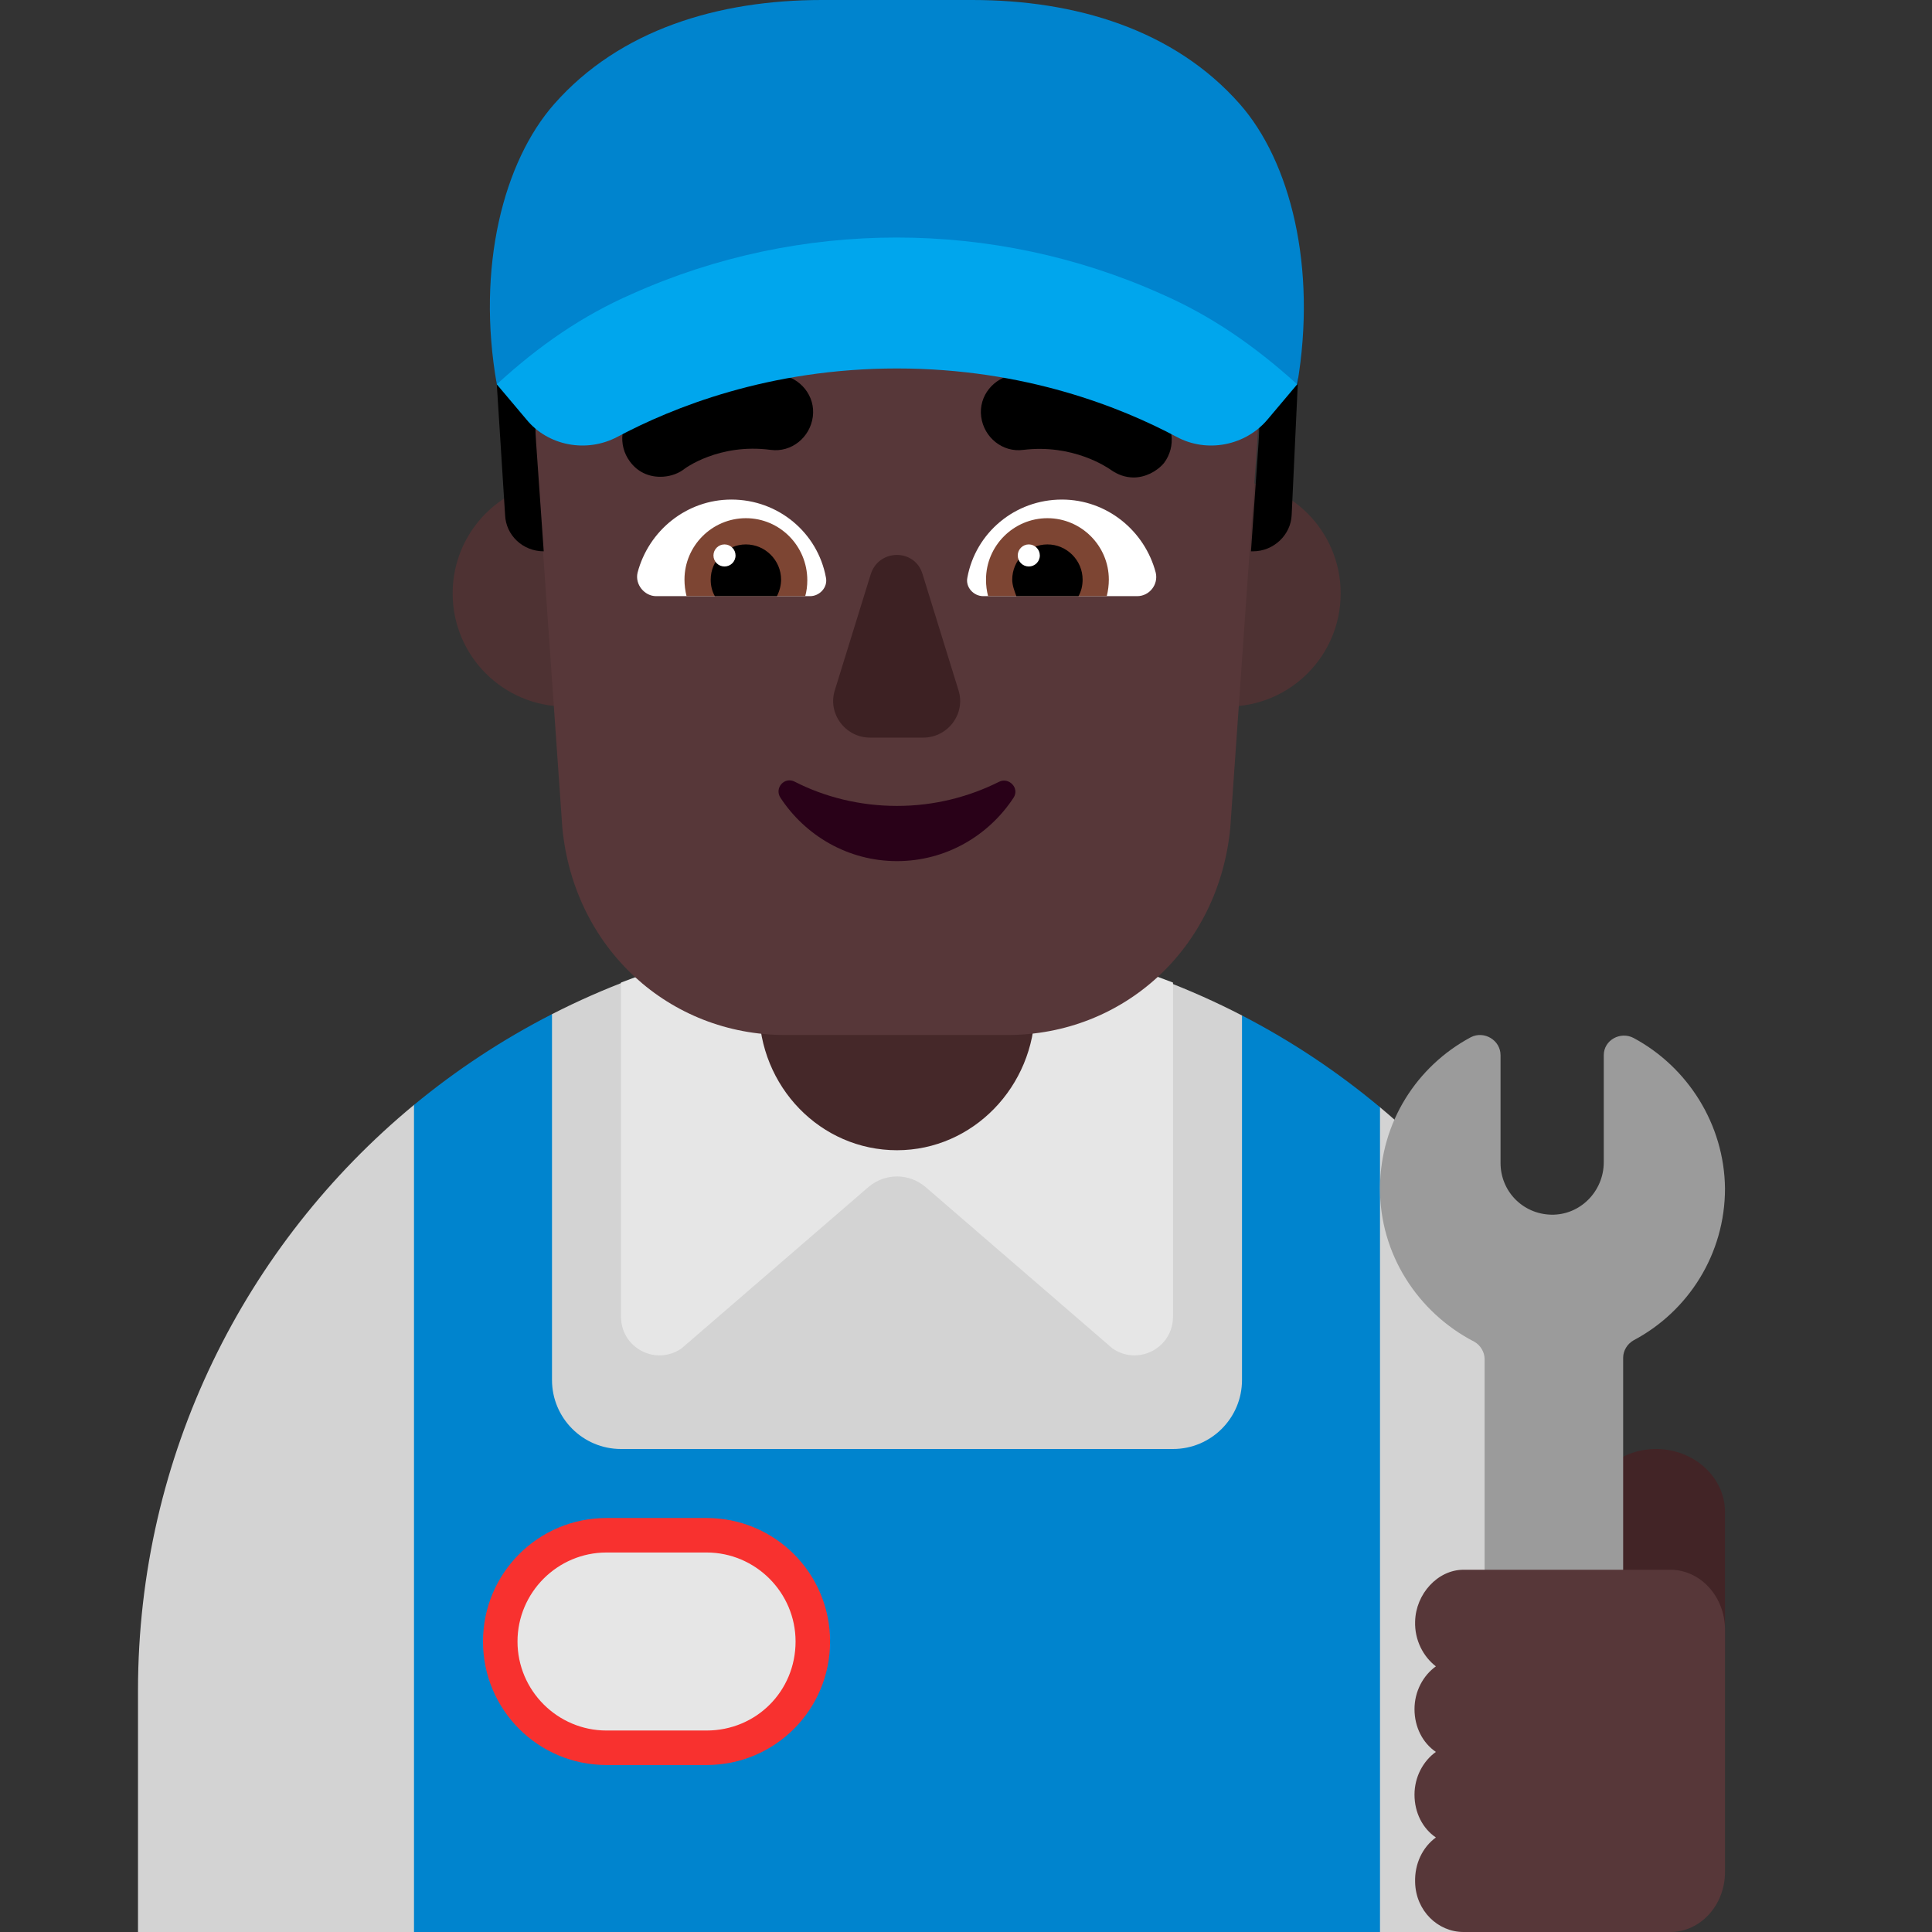 <svg viewBox="2 2 28 28" xmlns="http://www.w3.org/2000/svg">
<rect x="2" y="2" width="28" height="28" fill="#333333" stroke="none"/>
<path d="M4 26.5V30H25.984V26.566C25.989 23.153 24.438 20.083 22 18.047L21 18L20 16.717C18.498 15.94 16.796 15.5 14.992 15.5C13.195 15.5 11.498 15.932 10 16.698L9 18L8 18.013C5.557 20.032 4 23.085 4 26.5Z" fill="#D3D3D3"/>
<path d="M10 16.698C9.284 17.064 8.614 17.506 8 18.013V30H22V18.047C21.386 17.534 20.716 17.087 20 16.717V22C20 22.552 19.552 23 19 23H11C10.448 23 10 22.552 10 22V16.698Z" fill="#0084CE"/>
<path d="M11.88 21.54L14.59 19.2C14.83 19 15.17 19 15.41 19.2L18.12 21.54C18.49 21.8 19 21.54 19 21.08V16.24C17.76 15.76 16.41 15.49 15 15.49C13.59 15.49 12.24 15.76 11 16.24V21.08C11 21.54 11.51 21.8 11.88 21.54Z" fill="#E6E6E6"/>
<path d="M12.24 24H10.79C9.8 24 9 24.8 9 25.79C9 26.78 9.8 27.58 10.79 27.58H12.24C13.23 27.58 14.03 26.78 14.03 25.79C14.03 24.8 13.23 24 12.24 24Z" fill="#F8312F"/>
<path d="M12.24 27.08H10.79C10.08 27.08 9.5 26.5 9.5 25.79C9.5 25.08 10.08 24.5 10.79 24.5H12.24C12.95 24.5 13.53 25.08 13.53 25.79C13.53 26.51 12.96 27.08 12.24 27.08Z" fill="#E6E6E6"/>
<path d="M15 18.67C13.893 18.67 13 17.75 13 16.61V14.05C13 12.92 13.893 12 15 12C16.107 12 17 12.92 17 14.06V16.62C16.99 17.75 16.097 18.67 15 18.67Z" fill="#452829"/>
<path d="M26 23C26.55 23 27 23.41 27 23.912V26H25V23.912C25.01 23.41 25.45 23 26 23Z" fill="#422426"/>
<path d="M25.675 17.043C25.484 16.943 25.243 17.073 25.243 17.293V18.844C25.243 19.264 24.902 19.614 24.48 19.604C24.068 19.594 23.747 19.264 23.747 18.854V17.293C23.747 17.073 23.506 16.933 23.315 17.033C22.532 17.453 22.01 18.264 22 19.204C21.99 20.175 22.552 21.025 23.366 21.445C23.456 21.495 23.516 21.596 23.516 21.696V27.999C23.516 28.55 23.968 29 24.52 29C25.072 29 25.524 28.55 25.524 27.999V21.676C25.524 21.576 25.584 21.476 25.675 21.425C26.468 21.005 27 20.175 27 19.224C26.99 18.294 26.458 17.463 25.675 17.043Z" fill="#9B9B9B"/>
<path d="M22.509 25.5C22.518 25.1 22.837 24.75 23.21 24.75H26.207C26.645 24.75 27 25.14 27 25.62V29.13C27 29.61 26.645 30 26.207 30H23.21C22.837 30 22.518 29.69 22.509 29.28C22.5 29.01 22.618 28.77 22.81 28.63C22.618 28.5 22.5 28.27 22.5 28.01C22.5 27.75 22.628 27.52 22.81 27.39C22.618 27.26 22.5 27.03 22.5 26.77C22.5 26.51 22.628 26.28 22.81 26.15C22.628 26.01 22.5 25.77 22.509 25.5Z" fill="#573739"/>
<path d="M11.84 10.6C11.84 11.506 11.106 12.24 10.2 12.24C9.294 12.24 8.56 11.506 8.56 10.6C8.56 9.694 9.294 8.96 10.2 8.96C11.106 8.96 11.84 9.694 11.84 10.6Z" fill="#4E3233"/>
<path d="M21.43 10.6C21.43 11.506 20.696 12.24 19.79 12.24C18.884 12.24 18.15 11.506 18.15 10.6C18.15 9.694 18.884 8.96 19.79 8.96C20.696 8.96 21.43 9.694 21.43 10.6Z" fill="#4E3233"/>
<path d="M14.55 3.28C11.77 3.28 9.57 5.64 9.76 8.42L10.15 14C10.32 15.75 11.7 17 13.38 17H16.6C18.28 17 19.66 15.75 19.83 14L20.22 8.42C20.42 5.64 18.22 3.28 15.43 3.28H14.55Z" fill="#573739"/>
<path d="M18.1 8.81C18.2 8.88 18.31 8.92 18.43 8.92C18.59 8.92 18.76 8.84 18.87 8.71C19.05 8.47 19.01 8.13 18.77 7.94L18.769 7.939C18.72 7.902 17.892 7.281 16.7 7.43C16.4 7.47 16.18 7.74 16.22 8.04C16.26 8.34 16.53 8.56 16.83 8.52C17.549 8.433 18.041 8.77 18.096 8.807C18.098 8.809 18.1 8.81 18.1 8.81Z" fill="black"/>
<path d="M11.13 8.69C11.24 8.84 11.4 8.91 11.57 8.91C11.68 8.91 11.8 8.88 11.9 8.81C11.92 8.79 12.42 8.42 13.17 8.52C13.47 8.56 13.74 8.34 13.78 8.04C13.82 7.74 13.6 7.47 13.3 7.43C12.141 7.285 11.318 7.868 11.236 7.926C11.233 7.928 11.23 7.93 11.23 7.93C10.99 8.11 10.95 8.45 11.13 8.69Z" fill="black"/>
<path d="M11.24 10.3C11.4 9.69 11.95 9.24 12.6 9.24C13.28 9.24 13.85 9.72 13.97 10.37C14 10.51 13.88 10.64 13.74 10.64H11.51C11.34 10.64 11.2 10.47 11.24 10.3Z" fill="white"/>
<path d="M18.75 10.3C18.59 9.69 18.04 9.24 17.39 9.24C16.71 9.24 16.14 9.72 16.02 10.37C15.99 10.51 16.11 10.64 16.25 10.64H18.48C18.66 10.64 18.79 10.47 18.75 10.3Z" fill="white"/>
<path d="M11.92 10.4C11.92 9.91 12.32 9.51 12.81 9.51C13.3 9.51 13.7 9.91 13.7 10.41C13.7 10.49 13.69 10.57 13.67 10.64H11.95C11.93 10.56 11.92 10.48 11.92 10.4Z" fill="#7D4533"/>
<path d="M18.07 10.4C18.07 9.91 17.67 9.51 17.18 9.51C16.69 9.51 16.29 9.91 16.29 10.4C16.29 10.49 16.3 10.56 16.32 10.64H18.04C18.06 10.56 18.07 10.48 18.07 10.4Z" fill="#7D4533"/>
<path d="M12.81 9.89C13.09 9.89 13.32 10.12 13.32 10.4C13.32 10.48 13.3 10.56 13.26 10.64H12.36C12.32 10.57 12.3 10.49 12.3 10.4C12.3 10.12 12.53 9.89 12.81 9.89Z" fill="black"/>
<path d="M17.18 9.89C16.9 9.89 16.67 10.12 16.67 10.4C16.67 10.48 16.7 10.56 16.73 10.64H17.63C17.67 10.57 17.69 10.49 17.69 10.4C17.69 10.12 17.46 9.89 17.18 9.89Z" fill="black"/>
<path d="M12.66 10.05C12.66 10.139 12.588 10.21 12.5 10.21C12.412 10.21 12.34 10.139 12.34 10.05C12.34 9.962 12.412 9.89 12.5 9.89C12.588 9.89 12.66 9.962 12.66 10.05Z" fill="white"/>
<path d="M17.07 10.05C17.07 10.139 16.998 10.21 16.91 10.21C16.822 10.21 16.75 10.139 16.75 10.05C16.75 9.962 16.822 9.89 16.91 9.89C16.998 9.89 17.07 9.962 17.07 10.05Z" fill="white"/>
<path d="M14.62 10.32L14.1 12C13.99 12.34 14.25 12.69 14.61 12.69H15.38C15.74 12.69 16 12.34 15.89 12L15.37 10.32C15.26 9.95 14.74 9.95 14.62 10.32Z" fill="#3D2123"/>
<path d="M15 13.68C14.46 13.68 13.95 13.55 13.52 13.33C13.37 13.25 13.22 13.42 13.31 13.56C13.67 14.11 14.29 14.48 15 14.48C15.71 14.48 16.33 14.11 16.69 13.56C16.78 13.42 16.62 13.26 16.48 13.33C16.04 13.55 15.54 13.68 15 13.68Z" fill="#290118"/>
<path d="M9.88 9.99L9.77 8.42C9.57 5.64 11.77 3.28 14.56 3.28H15.45C18.23 3.28 20.43 5.64 20.24 8.42L20.13 9.99H20.16C20.46 9.99 20.71 9.75 20.72 9.46L20.81 7.53C20.91 6.05 20.38 5.51 19.37 4.43C18.36 3.35 16.93 2.72 15.45 2.72H14.56C13.08 2.72 11.65 3.34 10.64 4.43C9.62 5.51 9.09 6.09 9.2 7.57L9.32 9.46C9.33 9.76 9.58 9.99 9.88 9.99Z" fill="black"/>
<path d="M19.97 3.51C19.02 2.43 17.59 2 16.09 2H15H13.91C12.41 2 10.98 2.43 10.03 3.51C9.3 4.34 8.9 5.87 9.2 7.57L9.27 7.56C9.31 7.53 9.35 7.5 9.39 7.48C10.48 6.81 11.76 6.4 13.03 6.19C13.68 6.08 14.34 6.02 15 6.01C15.66 6.02 16.31 6.09 16.97 6.19C18.24 6.4 19.52 6.81 20.61 7.48C20.65 7.51 20.69 7.53 20.73 7.56L20.8 7.57C21.09 5.87 20.7 4.34 19.97 3.51Z" fill="#0084CE"/>
<path d="M11.16 6.26C10.45 6.57 9.82 7 9.2 7.57L9.63 8.08C9.94 8.46 10.5 8.57 10.95 8.33C11.74 7.91 13.14 7.34 15 7.34C16.86 7.34 18.26 7.91 19.05 8.33C19.49 8.57 20.05 8.46 20.37 8.08L20.8 7.57C20.17 7 19.54 6.57 18.83 6.26C16.4 5.17 13.59 5.17 11.16 6.26Z" fill="#00A6ED"/>
</svg>
